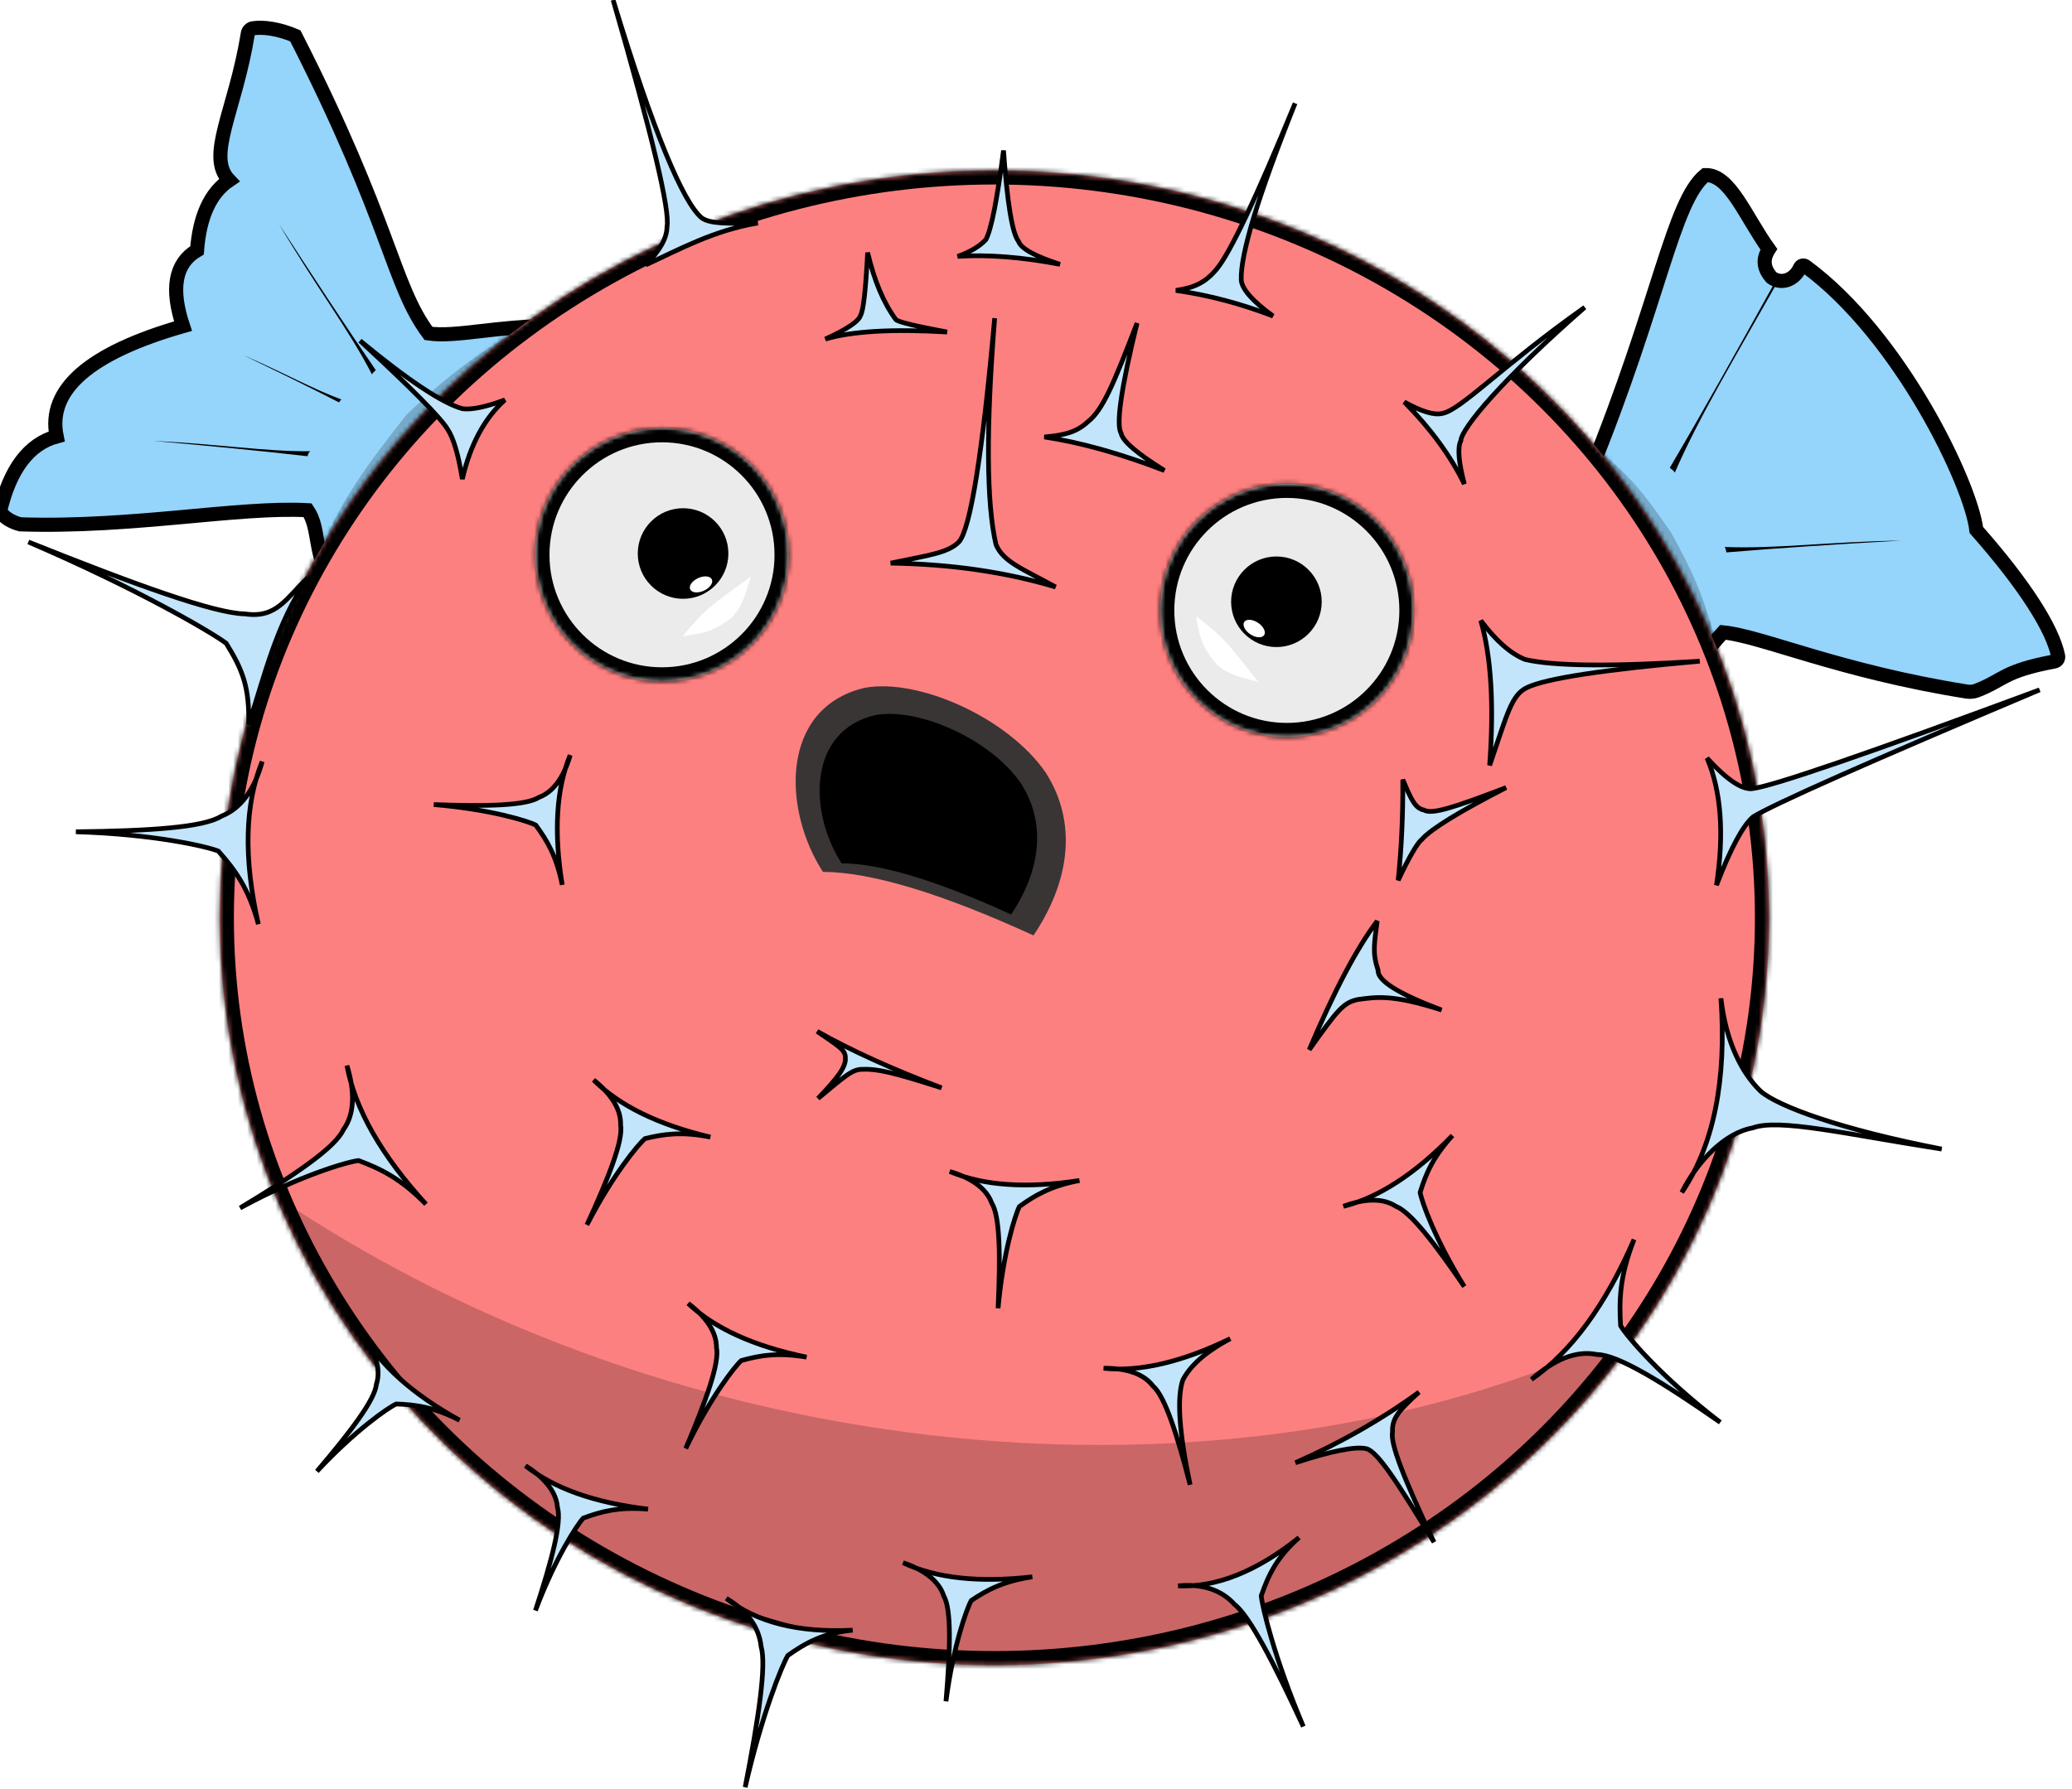 <?xml version="1.0" encoding="UTF-8" standalone="no"?><!-- Generator: Gravit.io --><svg xmlns="http://www.w3.org/2000/svg" xmlns:xlink="http://www.w3.org/1999/xlink" style="isolation:isolate" viewBox="0 0 440 380" width="440pt" height="380pt"><defs><clipPath id="_clipPath_xtjYaKGfNoNvbUZysV9lphuKQSk0Fomz"><rect width="440" height="380"/></clipPath></defs><g clip-path="url(#_clipPath_xtjYaKGfNoNvbUZysV9lphuKQSk0Fomz)"><g style="isolation:isolate"><path d=" M 69.496 122.188 C 66.749 116.354 67.749 111.979 65.325 108.371 C 50.737 107.556 28.057 112.151 4.301 111.369 C 2.346 110.847 0.922 109.944 0 108.632 C 2.118 99.605 6.136 94.303 12.024 92.697 C 9.999 82.776 18.955 74.975 38.865 69.267 C 36.192 61.262 37.193 55.905 41.841 53.169 C 42.394 45.935 44.677 40.984 48.66 38.291 C 43.698 33.129 49.955 23.646 52.642 7.062 C 52.724 6.557 53.201 6.085 53.706 6.008 C 55.998 5.658 59.317 6.157 62.718 7.614 C 83.095 47.597 83.291 60.501 90.993 70.822 C 96.798 71.692 105.374 69.229 117.333 69.267 C 98.974 82.549 83.038 100.199 69.496 122.188 Z " fill="rgb(149,212,251)" vector-effect="non-scaling-stroke" stroke-width="3" stroke="rgb(0,0,0)" stroke-linejoin="miter" stroke-linecap="square" stroke-miterlimit="3"/><path d=" M 337.695 100.203 C 348.444 112.785 353.196 126.279 358.937 141.813 C 361.03 140.492 362.624 137.833 365.874 134.313 C 374.069 135.078 390.468 142.563 417.762 146.905 C 418.307 146.992 419.168 146.903 419.684 146.706 C 425.624 144.438 425.249 142.563 436.267 140.497 C 436.809 140.395 437.161 139.873 437.052 139.332 C 435.884 133.549 430.04 124.309 419.687 112.563 C 418.593 103 403.593 71.367 383.431 56.568 C 382.986 56.242 382.442 56.386 382.218 56.89 C 381.101 59.399 378.328 60.525 376.187 58.938 C 374.453 56.985 374.285 55.005 375.624 52.938 C 370.601 45.922 367.357 37.02 362.124 37.188 C 355.203 42.758 352.39 64.203 337.695 100.203 Z " fill="rgb(149,212,251)" vector-effect="non-scaling-stroke" stroke-width="3" stroke="rgb(0,0,0)" stroke-linejoin="miter" stroke-linecap="square" stroke-miterlimit="3"/><mask id="_mask_wHE9gLLJZqIrwIqJAfrAEdGiFcEf77vq"><ellipse vector-effect="non-scaling-stroke" cx="211.166" cy="194.938" rx="164.5" ry="158.75" fill="white" stroke="none"/></mask><ellipse vector-effect="non-scaling-stroke" cx="211.166" cy="194.938" rx="164.5" ry="158.75" fill="rgb(253,128,128)"/><ellipse vector-effect="non-scaling-stroke" cx="211.166" cy="194.938" rx="164.5" ry="158.75" fill="rgb(253,128,128)" mask="url(#_mask_wHE9gLLJZqIrwIqJAfrAEdGiFcEf77vq)" stroke-width="6" stroke="rgb(0,0,0)" stroke-linejoin="miter" stroke-linecap="square" stroke-miterlimit="3"/><path d=" M 65.888 95.844 C 56.138 95.922 46.429 94.31 32.536 93.641 C 44.782 94.738 55.526 95.764 65.302 96.906 C 65.513 96.367 65.442 96.203 65.888 95.844 Z " fill="rgb(0,0,0)"/><path d=" M 72.544 84.867 C 66.251 82.563 60.476 79.239 51.698 75.453 C 59.313 79.116 65.979 82.371 71.993 85.467 C 72.259 85.171 72.17 84.991 72.544 84.867 Z " fill="rgb(0,0,0)"/><path d=" M 78.989 79.523 C 73.925 69.741 67.247 61.123 59.25 47.596 C 66.806 59.252 73.497 69.446 79.795 78.61 C 79.367 79.105 79.317 78.937 78.989 79.523 Z " fill="rgb(0,0,0)"/><path d=" M 366.239 116.178 C 377.247 116.615 388.039 115.073 403.751 114.813 C 389.884 115.615 377.714 116.389 366.635 117.33 C 366.416 116.714 366.586 116.753 366.239 116.178 Z " fill="rgb(0,0,0)"/><path d=" M 355.657 100.385 C 360.7 88.719 368.614 75.594 377.239 60.313 C 377.711 59.391 376.52 60.744 377 59.785 C 368.783 74.637 361.494 87.633 354.598 99.339 C 355.161 99.907 355.208 99.698 355.657 100.385 Z " fill="rgb(0,0,0)"/><path d=" M 62.444 256.632 C 149.304 313.306 265.449 322.534 348.444 281.965 C 323.732 319.78 261.016 356.022 199.958 350.938 C 135.445 350.512 82.086 305.112 62.444 256.632 Z " fill="rgb(0,0,0)" fill-opacity="0.2"/><path d=" M 111.958 69.313 C 95.447 81.934 79.135 99.288 67.802 118.156 C 71.552 107.188 78.191 98.451 86.27 88.156 C 92.672 81.995 101.177 74.563 111.958 69.313 Z " fill="rgb(0,0,0)" fill-opacity="0.2"/><path d=" M 364.833 138.281 C 355.767 119.459 350.817 112.008 338.395 94.687 C 346.645 101.625 348.708 104.25 354.895 113.156 C 359.208 121.125 361.927 126.375 364.833 138.281 Z " fill="rgb(0,0,0)" fill-opacity="0.2"/></g><g style="isolation:isolate"><path d=" M 121.083 160.391 C 119.786 164.93 117.593 168.175 114.473 169.344 C 111.668 171.147 103.193 171.298 92.114 170.891 C 103.915 171.855 112.081 174.38 113.77 175.25 C 116.204 178.559 118.183 181.866 119.395 187.953 C 117.561 176.67 118.133 167.493 121.083 160.391 Z " fill="rgb(194,229,251)" vector-effect="non-scaling-stroke" stroke-width="1" stroke="rgb(0,0,0)" stroke-linejoin="miter" stroke-linecap="square" stroke-miterlimit="3"/><path d=" M 201.687 248.825 C 206.216 250.158 209.442 252.378 210.585 255.507 C 212.366 258.328 212.447 266.803 211.948 277.879 C 213.009 266.086 215.602 257.941 216.485 256.259 C 219.814 253.852 223.137 251.901 229.234 250.739 C 217.937 252.481 208.764 251.833 201.687 248.825 Z " fill="rgb(194,229,251)" vector-effect="non-scaling-stroke" stroke-width="1" stroke="rgb(0,0,0)" stroke-linejoin="miter" stroke-linecap="square" stroke-miterlimit="3"/><path d=" M 285.279 256.228 C 289.7 254.569 293.612 254.402 296.408 256.214 C 299.527 257.396 304.689 264.119 310.953 273.266 C 304.707 263.207 301.88 255.141 301.574 253.266 C 302.785 249.341 304.266 245.783 308.438 241.187 C 300.46 249.374 292.743 254.374 285.279 256.228 Z " fill="rgb(194,229,251)" vector-effect="non-scaling-stroke" stroke-width="1" stroke="rgb(0,0,0)" stroke-linejoin="miter" stroke-linecap="square" stroke-miterlimit="3"/><path d=" M 357.149 253.271 C 360.386 246.714 366.241 240.619 372.192 239.569 C 377.685 237.489 392.063 240.904 412.336 244.061 C 390.843 239.898 377.591 234.991 373.878 231.778 C 369.994 228.04 366.525 221.508 365.446 212.038 C 366.688 229.496 363.906 243.223 357.149 253.271 Z " fill="rgb(194,229,251)" vector-effect="non-scaling-stroke" stroke-width="1" stroke="rgb(0,0,0)" stroke-linejoin="miter" stroke-linecap="square" stroke-miterlimit="3"/><path d=" M 250.185 336.838 C 255.018 336.363 259.224 337.535 262.121 340.735 C 265.4 343.279 270.561 353.32 276.768 366.716 C 270.632 352.211 268.05 341.347 267.827 338.944 C 269.346 334.568 271.133 330.735 275.865 326.579 C 266.851 333.791 258.293 337.195 250.185 336.838 Z " fill="rgb(194,229,251)" vector-effect="non-scaling-stroke" stroke-width="1" stroke="rgb(0,0,0)" stroke-linejoin="miter" stroke-linecap="square" stroke-miterlimit="3"/><path d=" M 325.217 292.98 C 329.947 288.821 334.749 286.762 339.094 287.701 C 343.544 287.702 353.163 293.647 365.303 302.099 C 352.755 292.502 345.413 283.775 344.145 281.581 C 343.801 276.111 343.966 270.972 346.998 263.266 C 340.916 277.252 333.652 287.138 325.217 292.98 Z " fill="rgb(194,229,251)" vector-effect="non-scaling-stroke" stroke-width="1" stroke="rgb(0,0,0)" stroke-linejoin="miter" stroke-linecap="square" stroke-miterlimit="3"/><path d=" M 234.368 290.621 C 239.089 290.562 242.826 291.733 244.84 294.386 C 247.373 296.557 249.946 304.633 252.732 315.364 C 250.273 303.782 249.958 296.687 251.177 293.125 C 252.677 290.187 255.774 287.243 261.258 284.337 C 250.975 289.329 242.018 291.411 234.368 290.621 Z " fill="rgb(194,229,251)" vector-effect="non-scaling-stroke" stroke-width="1" stroke="rgb(0,0,0)" stroke-linejoin="miter" stroke-linecap="square" stroke-miterlimit="3"/><path d=" M 191.773 331.922 C 196.246 333.434 199.382 335.779 200.401 338.951 C 202.069 341.839 201.816 350.311 200.881 361.358 C 202.406 349.617 205.318 341.581 206.267 339.935 C 209.688 337.661 213.086 335.842 219.224 334.921 C 207.866 336.216 198.726 335.207 191.773 331.922 Z " fill="rgb(194,229,251)" vector-effect="non-scaling-stroke" stroke-width="1" stroke="rgb(0,0,0)" stroke-linejoin="miter" stroke-linecap="square" stroke-miterlimit="3"/><path d=" M 154.247 339.503 C 158.441 341.964 161.16 345.401 161.627 349.727 C 162.79 353.74 161.076 364.996 158.24 379.612 C 161.784 364.131 166.07 353.722 167.3 351.625 C 171.099 348.941 174.796 346.859 181.068 346.249 C 169.534 346.834 160.606 344.574 154.247 339.503 Z " fill="rgb(194,229,251)" vector-effect="non-scaling-stroke" stroke-width="1" stroke="rgb(0,0,0)" stroke-linejoin="miter" stroke-linecap="square" stroke-miterlimit="3"/><path d=" M 126.055 229.383 C 129.75 232.322 131.904 235.592 131.787 238.922 C 132.376 242.205 129.263 250.089 124.635 260.163 C 130.054 249.636 135.52 243.064 136.971 241.838 C 140.961 240.86 144.774 240.301 150.86 241.518 C 139.737 238.883 131.482 234.832 126.055 229.383 Z " fill="rgb(194,229,251)" vector-effect="non-scaling-stroke" stroke-width="1" stroke="rgb(0,0,0)" stroke-linejoin="miter" stroke-linecap="square" stroke-miterlimit="3"/><path d=" M 146.138 276.851 C 149.917 279.681 152.166 282.886 152.146 286.218 C 152.83 289.482 149.949 297.453 145.618 307.659 C 150.727 296.978 155.998 290.249 157.413 288.981 C 161.372 287.887 165.167 287.217 171.287 288.255 C 160.091 285.946 151.721 282.139 146.138 276.851 Z " fill="rgb(194,229,251)" vector-effect="non-scaling-stroke" stroke-width="1" stroke="rgb(0,0,0)" stroke-linejoin="miter" stroke-linecap="square" stroke-miterlimit="3"/><path d=" M 111.59 311.327 C 115.597 313.823 118.112 316.825 118.376 320.147 C 119.337 323.341 117.148 331.529 113.704 342.067 C 117.882 330.989 122.559 323.834 123.86 322.449 C 127.712 321.021 131.436 320.03 137.621 320.541 C 126.27 319.197 117.605 316.119 111.59 311.327 Z " fill="rgb(194,229,251)" vector-effect="non-scaling-stroke" stroke-width="1" stroke="rgb(0,0,0)" stroke-linejoin="miter" stroke-linecap="square" stroke-miterlimit="3"/><path d=" M 76.998 283.265 C 79.759 287.094 80.949 290.825 79.934 293.999 C 79.613 297.319 74.483 304.066 67.302 312.512 C 75.367 303.844 82.407 298.996 84.136 298.208 C 88.242 298.347 92.064 298.841 97.594 301.659 C 87.599 296.112 80.748 289.979 76.998 283.265 Z " fill="rgb(194,229,251)" vector-effect="non-scaling-stroke" stroke-width="1" stroke="rgb(0,0,0)" stroke-linejoin="miter" stroke-linecap="square" stroke-miterlimit="3"/><path d=" M 55.67 161.764 C 54.127 167.515 51.269 171.703 47.011 173.356 C 43.223 175.783 31.489 176.495 16.114 176.671 C 32.52 177.146 43.976 179.796 46.366 180.777 C 49.923 184.76 52.849 188.768 54.868 196.297 C 51.697 182.317 51.979 170.818 55.67 161.764 Z " fill="rgb(194,229,251)" vector-effect="non-scaling-stroke" stroke-width="1" stroke="rgb(0,0,0)" stroke-linejoin="miter" stroke-linecap="square" stroke-miterlimit="3"/><path d=" M 73.675 226.335 C 75.393 231.867 75.321 236.671 72.903 239.966 C 71.233 243.703 62.634 249.549 50.984 256.572 C 63.748 249.636 73.829 246.745 76.148 246.503 C 80.869 248.266 85.122 250.332 90.455 255.768 C 80.993 245.415 75.417 235.608 73.675 226.335 Z " fill="rgb(194,229,251)" vector-effect="non-scaling-stroke" stroke-width="1" stroke="rgb(0,0,0)" stroke-linejoin="miter" stroke-linecap="square" stroke-miterlimit="3"/><path d=" M 65.395 122.703 C 60.806 126.927 58.836 131.424 52.008 130.387 C 45.542 130.318 28.302 124.029 6.024 115.112 C 29.524 125.218 44.983 134.346 48.031 136.633 C 51.534 142.289 52.983 145.937 52.809 153.852 C 56.243 143.413 58.655 132.556 65.395 122.703 Z " fill="rgb(194,229,251)" vector-effect="non-scaling-stroke" stroke-width="1" stroke="rgb(0,0,0)" stroke-linejoin="miter" stroke-linecap="square" stroke-miterlimit="3"/><path d=" M 292.458 195.641 C 291.833 200.406 291.403 202.391 292.645 206.094 C 292.485 208.287 296.995 211.109 306.145 214.531 C 295.493 211.091 292.177 211.813 288.427 212.281 C 285.216 212.938 284.053 214.513 278.02 222.969 C 283.392 210.312 288.215 201.213 292.458 195.641 Z " fill="rgb(194,229,251)" vector-effect="non-scaling-stroke" stroke-width="1" stroke="rgb(0,0,0)" stroke-linejoin="miter" stroke-linecap="square" stroke-miterlimit="3"/><path d=" M 297.895 165.594 C 297.942 172.969 297.624 180.104 296.911 186.969 C 299.277 181.955 300.975 179.059 301.973 178.25 C 303.973 176.014 309.936 172.368 319.833 167.281 C 308.625 171.568 304.106 173.035 302.395 172.063 C 300.555 171.664 299.746 170.038 297.895 165.594 Z " fill="rgb(194,229,251)" vector-effect="non-scaling-stroke" stroke-width="1" stroke="rgb(0,0,0)" stroke-linejoin="miter" stroke-linecap="square" stroke-miterlimit="3"/><path d=" M 189.145 119.609 C 197.111 117.932 201.239 117.5 203.63 115.109 C 206.083 112.295 208.625 96.461 211.223 67.578 C 209.361 90.937 209.475 106.988 211.505 115.672 C 213.052 119.328 216.981 120.741 224.161 124.672 C 213.52 121.484 201.858 119.807 189.145 119.609 Z " fill="rgb(194,229,251)" vector-effect="non-scaling-stroke" stroke-width="1" stroke="rgb(0,0,0)" stroke-linejoin="miter" stroke-linecap="square" stroke-miterlimit="3"/><path d=" M 173.52 219.063 C 178.191 222.281 179.531 222.979 179.52 224.688 C 179.656 226.51 178.104 228.737 173.708 233.313 C 179.469 228.548 180.937 227.135 183.083 227.125 C 186.187 226.979 189.567 227.734 199.958 231.063 C 189.452 227.083 180.649 223.093 173.52 219.063 Z " fill="rgb(194,229,251)" vector-effect="non-scaling-stroke" stroke-width="1" stroke="rgb(0,0,0)" stroke-linejoin="miter" stroke-linecap="square" stroke-miterlimit="3"/><path d=" M 301.333 295.688 C 293.568 301.37 284.828 306.38 275.083 310.688 C 282.749 308.185 287.759 307.195 290.083 307.688 C 292.52 308.208 296.804 314.991 304.52 327.563 C 297.952 313.682 295.208 306.552 295.708 304.125 C 295.583 301.333 296.932 299.678 301.333 295.688 Z " fill="rgb(194,229,251)" vector-effect="non-scaling-stroke" stroke-width="1" stroke="rgb(0,0,0)" stroke-linejoin="miter" stroke-linecap="square" stroke-miterlimit="3"/><path d=" M 362.5 161.021 C 365.494 168.016 366.181 177.036 364.5 188.021 C 367.483 180.238 370.077 175.415 372.25 173.521 C 376.509 170.85 396.811 161.86 433.125 146.521 C 396.661 160.044 376.296 167.054 372 167.521 C 369.759 167.67 366.602 165.514 362.5 161.021 Z " fill="rgb(194,229,251)" vector-effect="non-scaling-stroke" stroke-width="1" stroke="rgb(0,0,0)" stroke-linejoin="miter" stroke-linecap="square" stroke-miterlimit="3"/><path d=" M 107.208 84.938 C 102.87 88.835 99.869 94.449 98.177 101.75 C 97.33 96.526 96.288 92.995 95.02 91.125 C 93.531 88.681 87.353 82.441 76.458 72.375 C 86.672 80.803 93.932 85.625 98.208 86.813 C 100.126 87.075 103.136 86.46 107.208 84.938 Z " fill="rgb(194,229,251)" vector-effect="non-scaling-stroke" stroke-width="1" stroke="rgb(0,0,0)" stroke-linejoin="miter" stroke-linecap="square" stroke-miterlimit="3"/><path d=" M 175.249 72.021 C 180.941 70.329 189.576 69.839 201.124 70.521 C 194.476 69.287 190.861 68.422 190.249 67.896 C 187.616 64.322 185.636 59.592 184.249 53.646 C 183.837 61.513 183.347 65.961 182.749 66.958 C 182.426 68.192 179.946 69.899 175.249 72.021 Z " fill="rgb(194,229,251)" vector-effect="non-scaling-stroke" stroke-width="1" stroke="rgb(0,0,0)" stroke-linejoin="miter" stroke-linecap="square" stroke-miterlimit="3"/><path d=" M 137.138 56.25 C 144.145 53.034 151.569 48.919 160.927 47.375 C 154.133 47.511 150.69 47.521 148.973 46.25 C 145.077 42.956 138.814 28.341 130.2 0 C 138.501 28.74 142.324 44.813 141.638 48.188 C 141.629 50.539 140.139 53.236 137.138 56.25 Z " fill="rgb(194,229,251)" vector-effect="non-scaling-stroke" stroke-width="1" stroke="rgb(0,0,0)" stroke-linejoin="miter" stroke-linecap="square" stroke-miterlimit="3"/><path d=" M 203.354 54.458 C 209.741 54.029 217.001 54.601 225.104 56.146 C 219.764 54.42 216.836 52.805 216.291 51.271 C 214.95 49.555 213.898 43.127 213.104 31.958 C 211.749 42.41 210.509 48.733 209.354 50.896 C 208.071 52.287 206.091 53.494 203.354 54.458 Z " fill="rgb(194,229,251)" vector-effect="non-scaling-stroke" stroke-width="1" stroke="rgb(0,0,0)" stroke-linejoin="miter" stroke-linecap="square" stroke-miterlimit="3"/><path d=" M 221.77 92.813 C 229.411 93.952 237.921 96.337 247.27 99.938 C 241.453 96.307 238.401 93.692 238.083 92.063 C 236.954 90.201 238.089 82.399 241.458 68.625 C 236.435 81.689 234.145 87.172 230.958 89.625 C 228.591 91.813 225.914 92.463 221.77 92.813 Z " fill="rgb(194,229,251)" vector-effect="non-scaling-stroke" stroke-width="1" stroke="rgb(0,0,0)" stroke-linejoin="miter" stroke-linecap="square" stroke-miterlimit="3"/><path d=" M 249.708 61.688 C 256.632 62.672 263.527 64.505 270.333 67.125 C 265.953 63.941 263.713 61.389 263.583 59.438 C 263.409 53.918 267.232 41.428 275.02 21.938 C 266.802 41.942 261.249 53.702 258.333 57.188 C 255.812 60.167 253.568 61.087 249.708 61.688 Z " fill="rgb(194,229,251)" vector-effect="non-scaling-stroke" stroke-width="1" stroke="rgb(0,0,0)" stroke-linejoin="miter" stroke-linecap="square" stroke-miterlimit="3"/><path d=" M 298.208 85.375 C 303.791 91.021 308.051 96.843 310.958 102.813 C 309.728 98.114 309.488 95.061 310.208 93.625 C 310.408 90.884 319.083 80.539 336.52 65.281 C 318.835 77.801 310.22 87.092 306.27 87.813 C 304.524 88.224 301.846 87.421 298.208 85.375 Z " fill="rgb(194,229,251)" vector-effect="non-scaling-stroke" stroke-width="1" stroke="rgb(0,0,0)" stroke-linejoin="miter" stroke-linecap="square" stroke-miterlimit="3"/><path d=" M 314.458 131.813 C 316.653 139.397 317.288 149.657 316.333 162.563 C 320.116 151.533 320.934 147.688 324.208 146.063 C 328.274 144.092 340.534 142.227 360.958 140.438 C 342.218 141.617 329.853 141.502 323.833 140.063 C 320.774 138.829 317.659 136.089 314.458 131.813 Z " fill="rgb(194,229,251)" vector-effect="non-scaling-stroke" stroke-width="1" stroke="rgb(0,0,0)" stroke-linejoin="miter" stroke-linecap="square" stroke-miterlimit="3"/></g><g style="isolation:isolate"><path d=" M 174.755 185.188 C 166.106 171.828 165.684 150.313 183.614 146.094 C 195.005 143.984 213.989 152.422 222.005 164.023 C 227.911 173.094 228.402 185.322 219.473 198.688 C 199.884 189.722 184.988 185.232 174.755 185.188 Z " fill="rgb(57,53,53)"/><defs><filter id="p7BDzNSO3reiNSwwdzSC9kHQmGEpOGmF" x="-200%" y="-200%" width="400%" height="400%" filterUnits="objectBoundingBox" color-interpolation-filters="sRGB"><feGaussianBlur xmlns="http://www.w3.org/2000/svg" stdDeviation="0.386"/></filter></defs><g filter="url(#p7BDzNSO3reiNSwwdzSC9kHQmGEpOGmF)"><path d=" M 178.716 183.365 C 171.753 172.609 171.413 155.286 185.849 151.89 C 195.02 150.191 210.305 156.985 216.758 166.325 C 221.514 173.628 221.909 183.474 214.72 194.234 C 198.949 187.016 186.955 183.401 178.716 183.365 Z " fill="rgb(0,0,0)"/></g><defs><filter id="C1rrLPwOQeZWzWeGLTJZhoTKfq7XIiAj" x="-200%" y="-200%" width="400%" height="400%" filterUnits="objectBoundingBox" color-interpolation-filters="sRGB"><feGaussianBlur xmlns="http://www.w3.org/2000/svg" in="SourceGraphic" stdDeviation="0"/><feOffset xmlns="http://www.w3.org/2000/svg" dx="-1" dy="-1" result="pf_100_offsetBlur"/><feFlood xmlns="http://www.w3.org/2000/svg" flood-color="#000000" flood-opacity="0.5"/><feComposite xmlns="http://www.w3.org/2000/svg" in2="pf_100_offsetBlur" operator="in" result="pf_100_dropShadow"/><feBlend xmlns="http://www.w3.org/2000/svg" in="SourceGraphic" in2="pf_100_dropShadow" mode="normal" result="_out_2J6fFrnKZ6hb9q3QQdbPGMvGpzdRIE09"/><feOffset xmlns="http://www.w3.org/2000/svg" in="_out_2J6fFrnKZ6hb9q3QQdbPGMvGpzdRIE09" dx="3" dy="4"/><feGaussianBlur xmlns="http://www.w3.org/2000/svg" stdDeviation="0" result="pf_101_offsetBlur"/><feComposite xmlns="http://www.w3.org/2000/svg" in="_out_2J6fFrnKZ6hb9q3QQdbPGMvGpzdRIE09" in2="pf_101_offsetBlur" result="pf_101_inverse" operator="out"/><feFlood xmlns="http://www.w3.org/2000/svg" flood-color="#000000" flood-opacity="0.25" result="pf_101_color"/><feComposite xmlns="http://www.w3.org/2000/svg" in="pf_101_color" in2="pf_101_inverse" operator="in" result="pf_101_shadow"/><feComposite xmlns="http://www.w3.org/2000/svg" in="pf_101_shadow" in2="_out_2J6fFrnKZ6hb9q3QQdbPGMvGpzdRIE09" operator="over" result="_out_tE5CIaADcNLDvlr73F4SiiAOdvfcbrDP"/><feMerge><feMergeNode in="_out_tE5CIaADcNLDvlr73F4SiiAOdvfcbrDP"/></feMerge></filter></defs><g filter="url(#C1rrLPwOQeZWzWeGLTJZhoTKfq7XIiAj)"><mask id="_mask_Fs9JyqnRJPw2WWyUiNi9j9Ut35T5oc8s"><circle vector-effect="non-scaling-stroke" cx="138.579" cy="114.84" r="26.895" fill="white" stroke="none"/></mask><circle vector-effect="non-scaling-stroke" cx="138.579" cy="114.84" r="26.895" fill="rgb(235,235,235)"/><circle vector-effect="non-scaling-stroke" cx="138.579" cy="114.84" r="26.895" fill="rgb(235,235,235)" mask="url(#_mask_Fs9JyqnRJPw2WWyUiNi9j9Ut35T5oc8s)" stroke-width="6" stroke="rgb(0,0,0)" stroke-linejoin="miter" stroke-linecap="square" stroke-miterlimit="3"/></g><circle vector-effect="non-scaling-stroke" cx="145.055" cy="117.566" r="9.621" fill="rgb(0,0,0)"/><path d=" M 146.564 125.181 C 146.225 124.445 146.982 123.373 148.251 122.79 C 149.521 122.207 150.826 122.332 151.164 123.069 C 151.503 123.805 150.747 124.877 149.477 125.46 C 148.207 126.043 146.902 125.918 146.564 125.181 Z " fill="rgb(255,255,255)"/><defs><filter id="e9SasfxCqFaoIk138WlrfC3SB3UsQ3tZ" x="-200%" y="-200%" width="400%" height="400%" filterUnits="objectBoundingBox" color-interpolation-filters="sRGB"><feGaussianBlur xmlns="http://www.w3.org/2000/svg" in="SourceGraphic" stdDeviation="0"/><feOffset xmlns="http://www.w3.org/2000/svg" dx="1" dy="-1" result="pf_100_offsetBlur"/><feFlood xmlns="http://www.w3.org/2000/svg" flood-color="#000000" flood-opacity="0.5"/><feComposite xmlns="http://www.w3.org/2000/svg" in2="pf_100_offsetBlur" operator="in" result="pf_100_dropShadow"/><feBlend xmlns="http://www.w3.org/2000/svg" in="SourceGraphic" in2="pf_100_dropShadow" mode="normal" result="_out_vFGmZH5mnuFklf19to34VwFip9ef7JWQ"/><feOffset xmlns="http://www.w3.org/2000/svg" in="_out_vFGmZH5mnuFklf19to34VwFip9ef7JWQ" dx="-3" dy="4"/><feGaussianBlur xmlns="http://www.w3.org/2000/svg" stdDeviation="0" result="pf_101_offsetBlur"/><feComposite xmlns="http://www.w3.org/2000/svg" in="_out_vFGmZH5mnuFklf19to34VwFip9ef7JWQ" in2="pf_101_offsetBlur" result="pf_101_inverse" operator="out"/><feFlood xmlns="http://www.w3.org/2000/svg" flood-color="#000000" flood-opacity="0.25" result="pf_101_color"/><feComposite xmlns="http://www.w3.org/2000/svg" in="pf_101_color" in2="pf_101_inverse" operator="in" result="pf_101_shadow"/><feComposite xmlns="http://www.w3.org/2000/svg" in="pf_101_shadow" in2="_out_vFGmZH5mnuFklf19to34VwFip9ef7JWQ" operator="over" result="_out_80jScaGxyfQZuOUVSAiXnRVRJuBAlcop"/><feMerge><feMergeNode in="_out_80jScaGxyfQZuOUVSAiXnRVRJuBAlcop"/></feMerge></filter></defs><g filter="url(#e9SasfxCqFaoIk138WlrfC3SB3UsQ3tZ)"><mask id="_mask_AOJzWIxAI0WtCkfIxRHgmYya1blYIkkq"><circle vector-effect="non-scaling-stroke" cx="275.266" cy="126.652" r="26.895" fill="white" stroke="none"/></mask><circle vector-effect="non-scaling-stroke" cx="275.266" cy="126.652" r="26.895" fill="rgb(235,235,235)"/><circle vector-effect="non-scaling-stroke" cx="275.266" cy="126.652" r="26.895" fill="rgb(235,235,235)" mask="url(#_mask_AOJzWIxAI0WtCkfIxRHgmYya1blYIkkq)" stroke-width="6" stroke="rgb(0,0,0)" stroke-linejoin="miter" stroke-linecap="square" stroke-miterlimit="3"/></g><circle vector-effect="non-scaling-stroke" cx="271.055" cy="127.816" r="9.621" fill="rgb(0,0,0)"/><path d=" M 159.473 122.445 C 150.609 128.875 149.586 129.54 144.989 135.102 C 150.595 134.462 152.302 133.484 155.395 131.164 C 157.786 128.562 158.067 126.734 159.473 122.445 Z " fill="rgb(255,255,255)"/><path d=" M 267.221 144.849 C 260.44 136.25 259.734 135.255 253.992 130.885 C 254.856 136.461 255.902 138.127 258.345 141.125 C 261.04 143.409 262.878 143.616 267.221 144.849 Z " fill="rgb(255,255,255)"/><path d=" M 264.222 132.103 C 264.67 131.427 265.979 131.504 267.144 132.275 C 268.308 133.046 268.891 134.221 268.444 134.897 C 267.996 135.573 266.687 135.496 265.522 134.725 C 264.357 133.954 263.775 132.779 264.222 132.103 Z " fill="rgb(255,255,255)"/></g></g></svg>